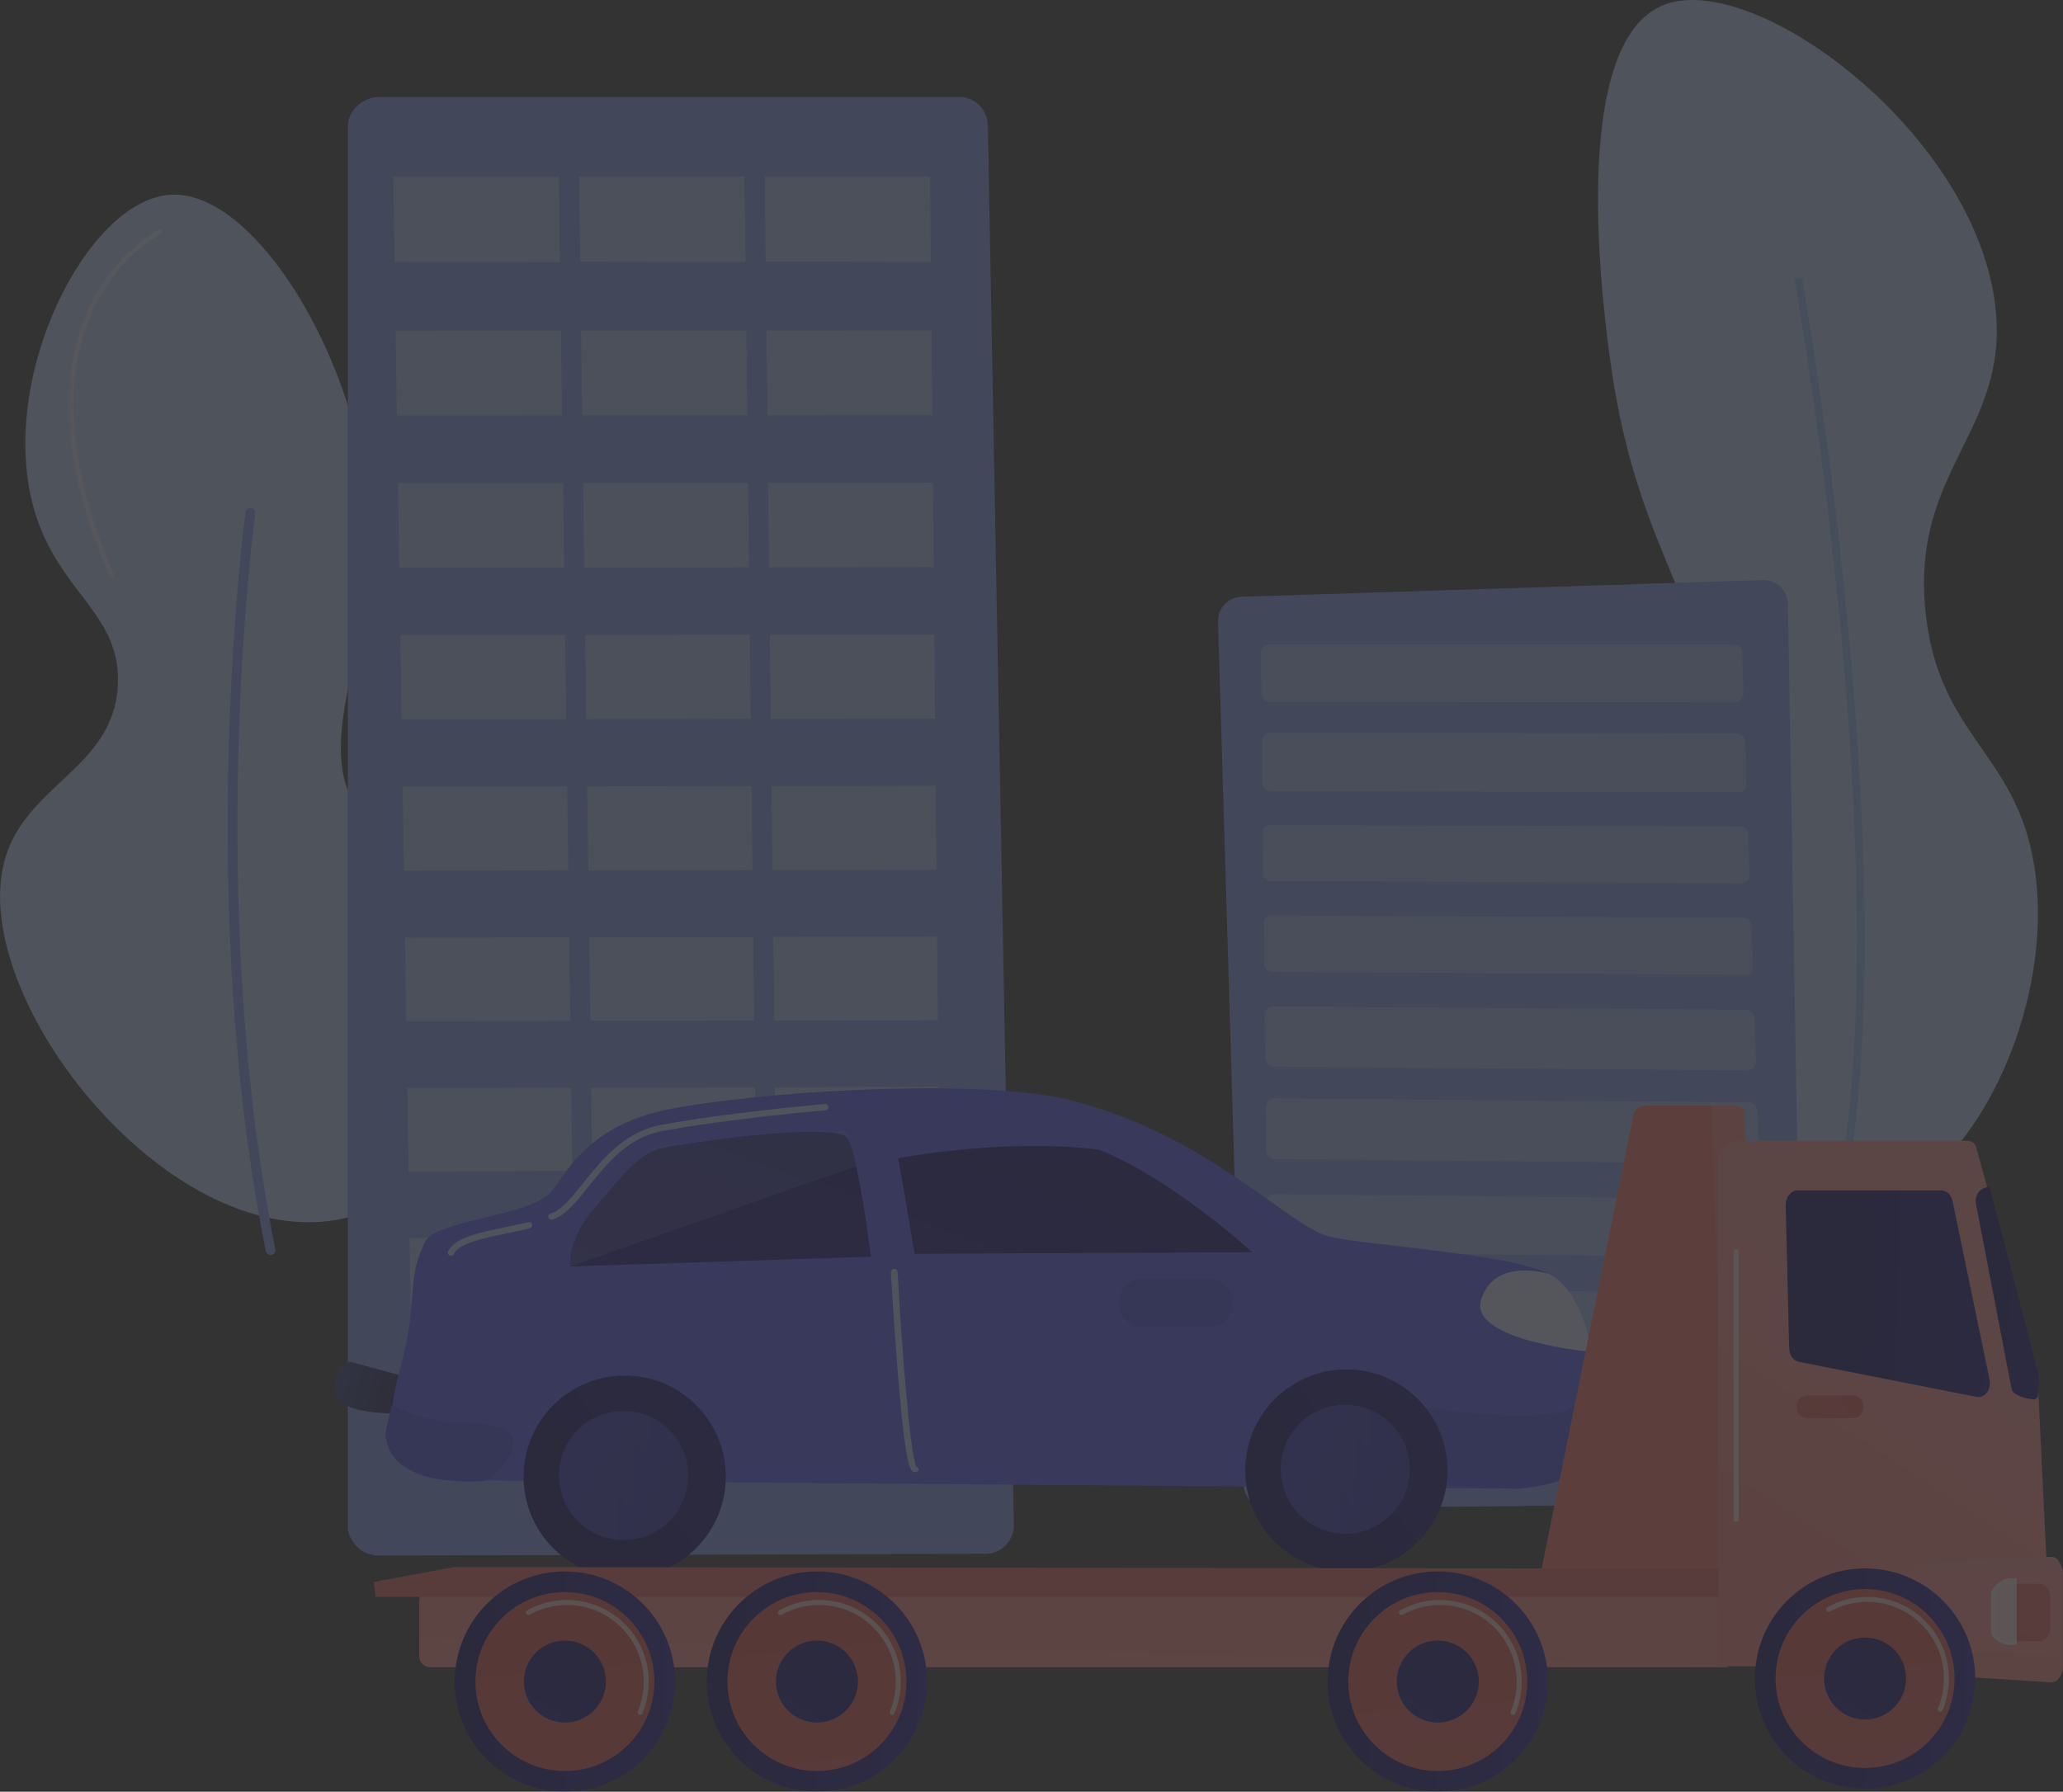 <svg width="1203" height="1045" viewBox="0 0 1203 1045" fill="none" xmlns="http://www.w3.org/2000/svg">
<rect x="0" y="0" width="1203" height="1045" fill="#333333" stroke="none"/>
<g opacity="0.2" clip-path="url(#clip0_1211_666)">
<path d="M1074.93 707.312C1023.86 709.513 967.01 651.426 953.931 594.72C940.463 536.375 982.334 518.465 992.651 441.433C1004.35 353.958 956.089 333.891 939.168 211.503C935.369 183.884 913.268 24.081 970.852 2.633C1024.08 -17.219 1152.75 78.456 1163.68 179.784C1171.45 252.026 1113.65 273.949 1122.97 358.101C1131.17 431.939 1178.4 439.491 1187.07 510.87C1197.65 597.698 1141.96 704.42 1074.93 707.312Z" fill="#BDD0FB"/>
<path d="M1068.41 727.983C1094.83 635.631 1088.61 486.703 1078.77 378.039C1068.11 260.398 1051.01 163.256 1050.84 162.307L1046.52 162.824C1046.7 163.774 1063.79 260.786 1074.41 378.298C1084.21 486.66 1090.42 635.07 1064.18 726.861L1068.41 727.983Z" fill="#91B3FA"/>
<path d="M201.414 710.461C277.818 692.897 332.164 578.579 304.106 529.512C285.156 496.369 240.868 514.537 212.248 477.812C175.73 430.946 226.45 373.808 212.766 279.083C201.111 198.426 145.772 110.606 99.282 113.583C50.634 116.691 -1.511 220.176 19.597 296.129C33.324 345.499 70.879 357.539 68.721 399.572C66.303 448.38 14.461 457.443 2.547 502.281C-18.907 582.765 100.318 733.679 201.414 710.461Z" fill="#BDD0FB"/>
<path d="M157.081 731.867C157.47 731.953 157.902 731.996 158.333 731.91C159.887 731.608 160.88 730.098 160.535 728.587C119.181 521.659 148.491 301.697 148.793 299.496C149.009 297.943 147.93 296.519 146.376 296.303C144.822 296.087 143.398 297.166 143.182 298.72C142.88 300.92 113.44 521.831 154.966 729.666C155.225 730.745 156.045 731.565 157.081 731.867Z" fill="#7D97F4"/>
<path d="M64.62 336.48C64.922 336.566 65.225 336.523 65.484 336.393C66.174 336.091 66.476 335.314 66.174 334.624C47.44 291.167 30.346 228.765 55.469 178.273C70.448 148.194 93.585 136.499 93.801 136.413C94.491 136.067 94.75 135.291 94.405 134.6C94.06 133.91 93.283 133.651 92.592 133.996C91.599 134.471 68.376 146.209 53.008 177.108C38.893 205.504 29.267 256.039 63.627 335.703C63.886 336.134 64.189 336.393 64.62 336.48Z" fill="url(#paint0_linear_1211_666)"/>
<path d="M1042.55 352.145C1042.46 348.391 1040.91 344.809 1038.19 342.22C1035.47 339.63 1031.8 338.25 1028.05 338.336L723.855 348.046C716.128 348.305 710.042 354.778 710.258 362.503L725.279 866.165C725.495 873.804 731.797 879.846 739.438 879.802L1037.5 876.911C1041.26 876.868 1044.84 875.358 1047.43 872.682C1050.02 870.006 1051.49 866.381 1051.4 862.627L1042.55 352.145Z" fill="#7D97F4"/>
<g opacity="0.63">
<path d="M1010.82 375.924H739.956C737.323 375.924 735.207 377.736 735.251 380.239L735.51 404.104C735.553 406.607 737.711 409.412 740.344 409.412L1011.99 409.671C1014.67 409.671 1016.78 406.78 1016.69 404.234L1015.87 380.239C1015.74 377.779 1013.5 375.924 1010.82 375.924Z" fill="#BDD0FB"/>
<path d="M1012.59 427.711L740.56 427.279C737.927 427.279 735.812 429.782 735.812 432.328L736.071 456.495C736.114 459.041 738.272 461.415 740.948 461.415L1013.8 462.149C1016.52 462.149 1018.59 459.732 1018.51 457.186L1017.69 432.803C1017.56 430.3 1015.27 427.711 1012.59 427.711Z" fill="#BDD0FB"/>
<path d="M1014.41 482.172L741.122 481.223C738.445 481.223 736.33 482.431 736.33 484.977L736.589 509.36C736.632 511.906 738.791 513.848 741.467 513.848L1015.49 515.056C1018.21 515.056 1020.32 513.157 1020.23 510.568L1019.41 485.97C1019.37 483.467 1017.13 482.215 1014.41 482.172Z" fill="#BDD0FB"/>
<path d="M1016.22 535.295L741.726 533.914C739.049 533.914 736.891 535.64 736.934 538.186L737.193 562.785C737.236 565.374 739.395 566.798 742.071 566.841L1017.3 568.524C1020.02 568.524 1022.18 567.1 1022.09 564.511L1021.23 539.697C1021.18 537.108 1018.94 535.338 1016.22 535.295Z" fill="#BDD0FB"/>
<path d="M1017.99 588.895L742.286 587.039C739.61 587.039 737.452 589.283 737.495 591.829L737.754 616.643C737.797 619.233 739.998 622.038 742.675 622.081L1019.15 624.282C1021.87 624.325 1024.03 621.477 1023.95 618.887L1023.08 593.858C1023.04 591.225 1020.75 588.895 1017.99 588.895Z" fill="#BDD0FB"/>
<path d="M1019.85 642.968L742.934 640.594C740.258 640.551 738.1 643.313 738.1 645.945L738.359 670.975C738.402 673.608 740.603 675.938 743.323 675.938L1021.05 678.614C1023.82 678.657 1025.93 676.327 1025.85 673.694L1024.98 648.448C1024.9 645.816 1022.57 642.968 1019.85 642.968Z" fill="#BDD0FB"/>
<path d="M1021.74 699.371L743.538 696.479C740.819 696.436 738.661 697.86 738.704 700.493L738.963 725.739C739.006 728.371 741.207 730.227 743.927 730.27L1022.91 733.463C1025.67 733.506 1027.83 731.694 1027.74 729.018L1026.88 703.514C1026.75 700.881 1024.46 699.414 1021.74 699.371Z" fill="#BDD0FB"/>
<path d="M1023.6 754.437L744.142 751.071C741.423 751.028 739.265 752.97 739.265 755.645L739.524 781.107C739.567 783.783 741.768 785.12 744.488 785.164L1024.72 788.875C1027.49 788.918 1029.69 787.623 1029.6 784.905L1028.74 759.184C1028.65 756.465 1026.36 754.437 1023.6 754.437Z" fill="#BDD0FB"/>
<path d="M1025.46 809.935L744.748 806.051C742.028 806.008 739.827 808.468 739.87 811.187L740.129 836.907C740.172 839.583 742.417 842.345 745.136 842.388L1026.67 846.617C1029.47 846.66 1031.63 843.941 1031.54 841.223L1030.68 815.286C1030.59 812.568 1028.22 809.978 1025.46 809.935Z" fill="#BDD0FB"/>
</g>
<path d="M576.053 73.018C575.881 63.999 568.585 56.576 559.607 56.576H220.838C211.773 56.576 202.838 64.387 202.838 73.536V890.677C202.838 895.079 205.342 899.308 208.45 902.416C211.557 905.523 216.133 907.249 220.493 907.249L574.672 906.256C579.075 906.256 583.391 904.444 586.456 901.293C589.521 898.143 591.291 893.741 591.205 889.296L576.053 73.018Z" fill="#7D97F4"/>
<g opacity="0.81">
<path d="M326.596 152.899L230.076 152.77L229.299 102.969H325.905L326.596 152.899Z" fill="#BDD0FB"/>
<path d="M434.727 152.856L338.337 152.727L337.689 102.969H434.166L434.727 152.856Z" fill="#BDD0FB"/>
<path d="M542.815 152.813L446.468 152.683L445.95 102.969H542.34L542.815 152.813Z" fill="#BDD0FB"/>
<path d="M327.761 242.272L231.457 242.315L230.68 192.86L327.113 192.816L327.761 242.272Z" fill="#BDD0FB"/>
<path d="M435.763 242.186L339.502 242.229L338.854 192.817L435.202 192.773L435.763 242.186Z" fill="#BDD0FB"/>
<path d="M543.635 242.1L447.504 242.186L446.942 192.774L543.16 192.73L543.635 242.1Z" fill="#BDD0FB"/>
<path d="M328.97 331L232.839 331.129L232.062 281.803L328.322 281.76L328.97 331Z" fill="#BDD0FB"/>
<path d="M436.756 330.914L340.711 331L340.063 281.717L436.195 281.631L436.756 330.914Z" fill="#BDD0FB"/>
<path d="M544.455 330.785L448.497 330.871L447.936 281.631L543.98 281.545L544.455 330.785Z" fill="#BDD0FB"/>
<path d="M330.178 419.468L234.176 419.597L233.442 370.487L329.53 370.357L330.178 419.468Z" fill="#BDD0FB"/>
<path d="M437.791 419.294L341.876 419.466L341.229 370.356L437.23 370.227L437.791 419.294Z" fill="#BDD0FB"/>
<path d="M545.276 419.165L449.49 419.294L448.929 370.227L544.801 370.098L545.276 419.165Z" fill="#BDD0FB"/>
<path d="M331.387 507.59L235.558 507.806L234.781 458.825L330.697 458.695L331.387 507.59Z" fill="#BDD0FB"/>
<path d="M438.785 507.416L343.042 507.589L342.395 458.651L438.224 458.479L438.785 507.416Z" fill="#BDD0FB"/>
<path d="M546.096 507.201L450.44 507.374L449.922 458.479L545.621 458.307L546.096 507.201Z" fill="#BDD0FB"/>
<path d="M332.552 595.455L236.896 595.67L236.162 546.905L331.905 546.689L332.552 595.455Z" fill="#BDD0FB"/>
<path d="M439.777 595.195L344.207 595.41L343.56 546.645L439.216 546.473L439.777 595.195Z" fill="#BDD0FB"/>
<path d="M546.916 594.98L451.432 595.196L450.914 546.43L546.441 546.258L546.916 594.98Z" fill="#BDD0FB"/>
<path d="M333.761 682.973L238.234 683.232L237.5 634.64L333.07 634.381L333.761 682.973Z" fill="#BDD0FB"/>
<path d="M440.813 682.716L345.372 682.975L344.725 634.382L440.252 634.123L440.813 682.716Z" fill="#BDD0FB"/>
<path d="M547.735 682.413L452.424 682.672L451.863 634.122L547.261 633.863L547.735 682.413Z" fill="#BDD0FB"/>
<path d="M334.927 770.233L239.616 770.535L238.839 722.071L334.279 721.812L334.927 770.233Z" fill="#BDD0FB"/>
<path d="M441.807 769.889L346.539 770.191L345.892 721.771L441.246 721.512L441.807 769.889Z" fill="#BDD0FB"/>
<path d="M548.557 769.586L453.419 769.845L452.857 721.468L548.082 721.209L548.557 769.586Z" fill="#BDD0FB"/>
<path d="M336.092 857.191L240.954 857.493L240.177 809.202L335.445 808.9L336.092 857.191Z" fill="#BDD0FB"/>
<path d="M442.799 856.802L347.704 857.147L347.057 808.857L442.238 808.555L442.799 856.802Z" fill="#BDD0FB"/>
<path d="M549.333 856.413L454.368 856.758L453.85 808.511L548.902 808.209L549.333 856.413Z" fill="#BDD0FB"/>
</g>
<path d="M246.48 805.661L204.047 794.182C204.047 794.182 194.033 797.073 195.5 812.005C196.968 826.936 239.271 824.218 239.271 824.218L246.48 805.661Z" fill="url(#paint1_linear_1211_666)"/>
<path d="M623.58 641.499C704.517 661.739 752 715.812 775.396 721.293C798.792 726.773 892.592 731.779 907.916 745.977C923.197 760.175 908.607 770.274 928.247 788.528C950.003 849.895 882.664 868.279 882.664 868.279L270.351 863.316C270.351 863.316 229.041 867.027 228.134 837.509C227.228 807.991 237.242 793.103 239.444 766.519C241.602 739.936 241.645 738.598 247.559 724.831C253.473 711.065 310.97 709.554 322.15 694.234C333.33 678.914 346.669 654.489 394.108 646.16C459.635 634.637 576.615 629.761 623.58 641.499Z" fill="url(#paint2_linear_1211_666)"/>
<path d="M224.811 835.74C225.847 869.66 283.387 863.661 283.603 863.618C283.603 863.618 329.316 828.62 266.423 829.957C247.516 829.483 228.35 819.471 228.35 819.471L224.811 835.74Z" fill="url(#paint3_linear_1211_666)"/>
<path d="M932.003 803.676C932.003 803.676 932.607 812.307 916.377 821.154C896.305 832.115 826.548 820.075 826.548 820.075L818.605 864.956L884.348 868.322C882.794 868.71 970.637 863.661 932.003 803.676Z" fill="url(#paint4_linear_1211_666)"/>
<path d="M332.467 738.684C332.467 738.684 330.481 723.278 346.668 704.419C362.856 685.561 372.309 673.089 384.741 669.895C397.173 666.702 488.254 654.1 494.254 663.767C500.254 673.477 507.937 732.945 507.937 732.945L332.467 738.684Z" fill="url(#paint5_linear_1211_666)"/>
<g opacity="0.23">
<path d="M386.424 668.211C396.612 666.701 474.095 657.682 494.081 660.271L499.261 680.165L332.423 738.64C332.423 738.64 331.647 725.953 339.978 713.481C353.963 692.508 375.762 669.549 386.424 668.211Z" fill="#7D97F4"/>
</g>
<path d="M521.491 663.724C523.995 675.203 533.319 731.262 533.319 731.262L730.243 730.356C730.243 730.356 668.17 673.305 620.428 664.285C572.73 655.266 519.894 657.639 521.491 663.724Z" fill="url(#paint6_linear_1211_666)"/>
<path d="M613.695 660.055C574.802 654.661 560.558 655.697 519.809 659.235L523.737 675.548C523.737 675.548 584.385 663.637 640.89 670.542C640.933 670.542 626.386 661.825 613.695 660.055Z" fill="url(#paint7_linear_1211_666)"/>
<path d="M903.384 743.043C903.384 743.043 871.484 732.815 863.714 758.018C856.289 782.055 928.291 788.529 928.291 788.529C928.291 788.529 922.938 752.882 903.384 743.043Z" fill="url(#paint8_linear_1211_666)"/>
<path d="M321.589 711.41C321.762 711.41 321.934 711.367 322.107 711.324C329.618 709.079 335.92 701.182 343.215 692.033C353.877 678.698 365.964 663.551 385.691 659.796C423.505 652.589 480.873 647.583 481.434 647.54C482.47 647.454 483.204 646.548 483.117 645.555C483.031 644.519 482.168 643.786 481.132 643.872C480.57 643.915 423.03 648.921 385 656.214C363.935 660.228 350.813 676.627 340.323 689.746C333.417 698.42 327.417 705.886 321.028 707.785C320.035 708.087 319.474 709.123 319.776 710.072C320.035 710.892 320.812 711.41 321.589 711.41Z" fill="#BDD0FB"/>
<path d="M262.969 732.426C263.66 732.426 264.307 732.037 264.609 731.39C267.717 725.133 281.487 722.284 294.783 719.522C299.531 718.53 304.452 717.537 308.984 716.329C309.977 716.07 310.581 715.077 310.322 714.085C310.063 713.092 309.071 712.531 308.078 712.747C303.632 713.912 298.754 714.905 294.049 715.897C279.2 718.961 265.214 721.853 261.329 729.75C260.854 730.656 261.242 731.779 262.149 732.253C262.408 732.34 262.667 732.426 262.969 732.426Z" fill="#BDD0FB"/>
<path d="M364.281 920.195C396.846 920.195 423.246 893.802 423.246 861.245C423.246 828.688 396.846 802.295 364.281 802.295C331.715 802.295 305.315 828.688 305.315 861.245C305.315 893.802 331.715 920.195 364.281 920.195Z" fill="url(#paint9_linear_1211_666)"/>
<path opacity="0.57" d="M363.633 898.186C384.422 898.186 401.274 881.338 401.274 860.555C401.274 839.772 384.422 822.924 363.633 822.924C342.845 822.924 325.992 839.772 325.992 860.555C325.992 881.338 342.845 898.186 363.633 898.186Z" fill="url(#paint10_linear_1211_666)"/>
<path d="M785.108 916.57C817.673 916.57 844.073 890.177 844.073 857.62C844.073 825.063 817.673 798.67 785.108 798.67C752.542 798.67 726.143 825.063 726.143 857.62C726.143 890.177 752.542 916.57 785.108 916.57Z" fill="url(#paint11_linear_1211_666)"/>
<path opacity="0.57" d="M784.46 894.561C805.249 894.561 822.101 877.713 822.101 856.93C822.101 836.147 805.249 819.299 784.46 819.299C763.672 819.299 746.819 836.147 746.819 856.93C746.819 877.713 763.672 894.561 784.46 894.561Z" fill="url(#paint12_linear_1211_666)"/>
<path d="M533.536 858.612C533.579 858.612 533.665 858.612 533.708 858.612C534.787 858.612 535.651 858.181 535.651 857.102C535.651 856.325 535.176 855.893 534.485 855.591C530.643 849.42 525.679 782.875 523.435 741.792C523.391 740.713 522.442 739.936 521.363 740.022C520.284 740.065 519.463 741.015 519.507 742.094C519.507 742.396 521.147 770.921 523.435 799.49C528.097 857.706 530.989 858.612 533.536 858.612Z" fill="#BDD0FB"/>
<path d="M718.502 758.837C718.502 751.716 712.718 745.977 705.639 745.977H665.58C658.458 745.977 652.717 751.759 652.717 758.837V760.865C652.717 767.986 658.501 773.725 665.58 773.725H705.639C712.761 773.725 718.502 767.942 718.502 760.865V758.837Z" fill="url(#paint13_linear_1211_666)"/>
<path d="M998.135 644.822H1012.68C1015.23 644.822 1017.26 646.807 1017.34 649.354L1025.67 932.062L987.516 931.027L998.135 644.822Z" fill="url(#paint14_linear_1211_666)"/>
<path d="M896.349 927.833L952.422 650.605C953.112 647.239 956.048 644.822 959.501 644.822H998.135L1007.63 928.308L896.349 927.833Z" fill="url(#paint15_linear_1211_666)"/>
<path d="M1007.63 972.369H250.798C247.301 972.369 244.452 969.52 244.452 966.025V933.831C244.452 930.163 247.431 927.229 251.057 927.229H1007.63V972.369Z" fill="url(#paint16_linear_1211_666)"/>
<path d="M1187.98 798.842L1152.37 669.161C1151.46 665.881 1148.91 665.32 1146.02 665.32H1014.67C1007.59 665.32 1001.8 671.276 1001.8 678.655V971.851H1196.4L1187.98 798.842Z" fill="url(#paint17_linear_1211_666)"/>
<path d="M1200.71 910.83C1199.63 908.931 1197.86 907.939 1196.35 907.982L1120.81 911.823C1115.5 912.082 1111.32 916.44 1111.27 921.748L1110.84 975.778L1196.35 981.259C1199.46 981.259 1202.96 977.332 1202.96 971.765V917.994C1203 915.318 1201.84 912.729 1200.71 910.83Z" fill="url(#paint18_linear_1211_666)"/>
<path d="M1160.18 804.668L1138.64 700.664C1137.91 697.039 1135.23 694.277 1132.17 694.277H1047.99C1046.18 694.277 1044.45 695.399 1043.2 696.953C1041.95 698.55 1041.26 700.794 1041.3 702.995L1043.33 786.413C1043.42 790.341 1045.79 793.62 1048.94 794.268L1152.63 814.723C1154.83 815.155 1157.12 814.205 1158.63 812.177C1160.14 810.149 1160.7 807.344 1160.18 804.668Z" fill="url(#paint19_linear_1211_666)"/>
<path d="M1160.14 692.25L1158.89 692.379C1156.77 692.638 1154.83 693.847 1153.53 695.702C1152.28 697.558 1151.81 699.932 1152.24 702.176L1173.04 810.15C1173.73 813.688 1181.25 815.932 1185.95 816.191C1187.2 816.278 1188.28 815.328 1188.37 814.077L1189.15 804.842C1189.23 803.935 1189.15 802.986 1188.93 802.123L1160.14 692.25Z" fill="url(#paint20_linear_1211_666)"/>
<path d="M1047.69 819.989C1047.69 816.623 1050.41 813.904 1053.78 813.904H1080.45C1083.82 813.904 1086.54 816.623 1086.54 819.989V821.068C1086.54 824.434 1083.82 827.153 1080.45 827.153H1053.78C1050.41 827.153 1047.69 824.434 1047.69 821.068V819.989Z" fill="url(#paint21_linear_1211_666)"/>
<path opacity="0.7" d="M1012.38 887.742C1011.56 887.742 1010.91 887.094 1010.91 886.274V730.096C1010.91 729.276 1011.56 728.629 1012.38 728.629C1013.2 728.629 1013.85 729.276 1013.85 730.096V886.274C1013.85 887.094 1013.2 887.742 1012.38 887.742Z" fill="white"/>
<path d="M1163.63 930.423C1163.63 926.712 1166.61 923.734 1170.32 923.734H1188.71C1192.43 923.734 1195.4 926.712 1195.4 930.423V950.577C1195.4 954.288 1192.43 957.266 1188.71 957.266H1170.32C1166.61 957.266 1163.63 954.288 1163.63 950.577V930.423Z" fill="url(#paint22_linear_1211_666)"/>
<path opacity="0.8" d="M1175.98 920.541V959.381H1171.23C1167.52 959.381 1161 955.453 1161 951.742V929.733C1161 926.022 1167.56 920.541 1171.23 920.541H1175.98Z" fill="white"/>
<path d="M1002.19 931.329H218.984L217.991 922.655L265.042 913.938L1002.19 914.887V931.329Z" fill="url(#paint23_linear_1211_666)"/>
<path d="M1087.58 1043.19C1123.05 1043.19 1151.81 1014.44 1151.81 978.973C1151.81 943.508 1123.05 914.758 1087.58 914.758C1052.1 914.758 1023.34 943.508 1023.34 978.973C1023.34 1014.44 1052.1 1043.19 1087.58 1043.19Z" fill="url(#paint24_linear_1211_666)"/>
<path d="M1087.57 1031.15C1116.4 1031.15 1139.76 1007.79 1139.76 978.973C1139.76 950.158 1116.4 926.799 1087.57 926.799C1058.75 926.799 1035.39 950.158 1035.39 978.973C1035.39 1007.79 1058.75 1031.15 1087.57 1031.15Z" fill="url(#paint25_linear_1211_666)"/>
<path opacity="0.7" d="M1131.39 998.393C1131.22 998.393 1131 998.35 1130.83 998.263C1130.09 997.961 1129.75 997.098 1130.05 996.365C1132.38 990.841 1133.55 985.015 1133.55 978.973C1133.55 954.332 1113.48 934.264 1088.83 934.264C1081.19 934.264 1073.63 936.25 1066.99 939.961C1066.29 940.349 1065.39 940.09 1065 939.4C1064.61 938.709 1064.87 937.803 1065.56 937.415C1072.64 933.444 1080.67 931.373 1088.83 931.373C1115.12 931.373 1136.48 952.735 1136.48 979.016C1136.48 985.446 1135.23 991.704 1132.73 997.573C1132.51 998.091 1131.99 998.393 1131.39 998.393Z" fill="white"/>
<path d="M1087.58 1002.88C1100.78 1002.88 1111.49 992.176 1111.49 978.972C1111.49 965.768 1100.78 955.064 1087.58 955.064C1074.37 955.064 1063.66 965.768 1063.66 978.972C1063.66 992.176 1074.37 1002.88 1087.58 1002.88Z" fill="url(#paint26_linear_1211_666)"/>
<path d="M476.385 1044.96C511.859 1044.96 540.616 1016.21 540.616 980.742C540.616 945.277 511.859 916.527 476.385 916.527C440.911 916.527 412.153 945.277 412.153 980.742C412.153 1016.21 440.911 1044.96 476.385 1044.96Z" fill="url(#paint27_linear_1211_666)"/>
<path d="M476.384 1032.92C505.207 1032.92 528.572 1009.56 528.572 980.743C528.572 951.928 505.207 928.568 476.384 928.568C447.562 928.568 424.196 951.928 424.196 980.743C424.196 1009.56 447.562 1032.92 476.384 1032.92Z" fill="url(#paint28_linear_1211_666)"/>
<path opacity="0.7" d="M520.199 1000.21C520.026 1000.21 519.81 1000.16 519.638 1000.08C518.904 999.774 518.558 998.911 518.861 998.177C521.192 992.653 522.357 986.827 522.357 980.786C522.357 956.144 502.285 936.077 477.637 936.077C469.996 936.077 462.442 938.062 455.795 941.773C455.104 942.162 454.198 941.903 453.809 941.212C453.421 940.522 453.68 939.616 454.37 939.227C461.449 935.257 469.478 933.186 477.637 933.186C503.925 933.186 525.292 954.547 525.292 980.829C525.292 987.259 524.041 993.516 521.537 999.385C521.321 999.86 520.76 1000.21 520.199 1000.21Z" fill="white"/>
<path d="M476.385 1004.65C489.592 1004.65 500.299 993.946 500.299 980.742C500.299 967.538 489.592 956.834 476.385 956.834C463.177 956.834 452.471 967.538 452.471 980.742C452.471 993.946 463.177 1004.65 476.385 1004.65Z" fill="url(#paint29_linear_1211_666)"/>
<path d="M838.42 1044.96C873.894 1044.96 902.651 1016.21 902.651 980.742C902.651 945.277 873.894 916.527 838.42 916.527C802.946 916.527 774.188 945.277 774.188 980.742C774.188 1016.21 802.946 1044.96 838.42 1044.96Z" fill="url(#paint30_linear_1211_666)"/>
<path d="M838.42 1032.92C867.243 1032.92 890.608 1009.56 890.608 980.743C890.608 951.928 867.243 928.568 838.42 928.568C809.598 928.568 786.232 951.928 786.232 980.743C786.232 1009.56 809.598 1032.92 838.42 1032.92Z" fill="url(#paint31_linear_1211_666)"/>
<path opacity="0.7" d="M882.277 1000.21C882.104 1000.21 881.888 1000.16 881.716 1000.08C880.982 999.774 880.637 998.911 880.939 998.177C883.27 992.653 884.435 986.827 884.435 980.786C884.435 956.144 864.363 936.077 839.715 936.077C832.075 936.077 824.52 938.062 817.873 941.773C817.182 942.162 816.276 941.903 815.887 941.212C815.499 940.522 815.758 939.616 816.448 939.227C823.528 935.257 831.557 933.186 839.715 933.186C866.003 933.186 887.37 954.547 887.37 980.829C887.37 987.259 886.119 993.516 883.615 999.385C883.356 999.86 882.838 1000.21 882.277 1000.21Z" fill="white"/>
<path d="M838.42 1004.65C851.627 1004.65 862.334 993.946 862.334 980.742C862.334 967.538 851.627 956.834 838.42 956.834C825.213 956.834 814.506 967.538 814.506 980.742C814.506 993.946 825.213 1004.65 838.42 1004.65Z" fill="url(#paint32_linear_1211_666)"/>
<path d="M329.403 1044.96C364.877 1044.96 393.635 1016.21 393.635 980.742C393.635 945.277 364.877 916.527 329.403 916.527C293.929 916.527 265.172 945.277 265.172 980.742C265.172 1016.21 293.929 1044.96 329.403 1044.96Z" fill="url(#paint33_linear_1211_666)"/>
<path d="M329.403 1032.92C358.225 1032.92 381.591 1009.56 381.591 980.743C381.591 951.928 358.225 928.568 329.403 928.568C300.58 928.568 277.215 951.928 277.215 980.743C277.215 1009.56 300.58 1032.92 329.403 1032.92Z" fill="url(#paint34_linear_1211_666)"/>
<path opacity="0.7" d="M373.217 1000.21C373.045 1000.21 372.829 1000.16 372.656 1000.08C371.922 999.774 371.577 998.911 371.879 998.177C374.21 992.653 375.376 986.827 375.376 980.786C375.376 956.144 355.303 936.077 330.655 936.077C323.015 936.077 315.461 938.062 308.813 941.773C308.123 942.162 307.216 941.903 306.828 941.212C306.439 940.522 306.698 939.616 307.389 939.227C314.468 935.257 322.497 933.186 330.655 933.186C356.944 933.186 378.311 954.547 378.311 980.829C378.311 987.259 377.059 993.516 374.555 999.385C374.34 999.86 373.778 1000.21 373.217 1000.21Z" fill="white"/>
<path d="M329.403 1004.65C342.611 1004.65 353.317 993.946 353.317 980.742C353.317 967.538 342.611 956.834 329.403 956.834C316.196 956.834 305.489 967.538 305.489 980.742C305.489 993.946 316.196 1004.65 329.403 1004.65Z" fill="url(#paint35_linear_1211_666)"/>
</g>
<defs>
<linearGradient id="paint0_linear_1211_666" x1="40.19" y1="235.206" x2="94.591" y2="235.206" gradientUnits="userSpaceOnUse">
<stop stop-color="#DAE3FE"/>
<stop offset="1" stop-color="#E9EFFD"/>
</linearGradient>
<linearGradient id="paint1_linear_1211_666" x1="195.524" y1="805.618" x2="243.892" y2="816.794" gradientUnits="userSpaceOnUse">
<stop stop-color="#2B3582"/>
<stop offset="1" stop-color="#150E42"/>
</linearGradient>
<linearGradient id="paint2_linear_1211_666" x1="613.712" y1="643.148" x2="641.007" y2="502.732" gradientUnits="userSpaceOnUse">
<stop stop-color="#4F52FF"/>
<stop offset="1" stop-color="#4042E2"/>
</linearGradient>
<linearGradient id="paint3_linear_1211_666" x1="393.047" y1="627.665" x2="348.198" y2="698.858" gradientUnits="userSpaceOnUse">
<stop stop-color="#4F52FF"/>
<stop offset="1" stop-color="#4042E2"/>
</linearGradient>
<linearGradient id="paint4_linear_1211_666" x1="880.198" y1="579.823" x2="880.198" y2="707.561" gradientUnits="userSpaceOnUse">
<stop stop-color="#4F52FF"/>
<stop offset="1" stop-color="#4042E2"/>
</linearGradient>
<linearGradient id="paint5_linear_1211_666" x1="501.537" y1="523.198" x2="382.973" y2="826.86" gradientUnits="userSpaceOnUse">
<stop stop-color="#09005D"/>
<stop offset="1" stop-color="#1A0F91"/>
</linearGradient>
<linearGradient id="paint6_linear_1211_666" x1="668.269" y1="588.188" x2="549.708" y2="891.962" gradientUnits="userSpaceOnUse">
<stop stop-color="#09005D"/>
<stop offset="1" stop-color="#1A0F91"/>
</linearGradient>
<linearGradient id="paint7_linear_1211_666" x1="1103.51" y1="-882.032" x2="1185.9" y2="-1125.79" gradientUnits="userSpaceOnUse">
<stop stop-color="#4F52FF"/>
<stop offset="1" stop-color="#4042E2"/>
</linearGradient>
<linearGradient id="paint8_linear_1211_666" x1="989.952" y1="622.067" x2="1105.87" y2="436.547" gradientUnits="userSpaceOnUse">
<stop stop-color="#DAE3FE"/>
<stop offset="1" stop-color="#E9EFFD"/>
</linearGradient>
<linearGradient id="paint9_linear_1211_666" x1="341.516" y1="878.79" x2="498.3" y2="757.785" gradientUnits="userSpaceOnUse">
<stop stop-color="#09005D"/>
<stop offset="1" stop-color="#1A0F91"/>
</linearGradient>
<linearGradient id="paint10_linear_1211_666" x1="326.01" y1="859.605" x2="401.243" y2="861.547" gradientUnits="userSpaceOnUse">
<stop stop-color="#4F52FF"/>
<stop offset="1" stop-color="#4042E2"/>
</linearGradient>
<linearGradient id="paint11_linear_1211_666" x1="762.351" y1="875.155" x2="919.134" y2="754.149" gradientUnits="userSpaceOnUse">
<stop stop-color="#09005D"/>
<stop offset="1" stop-color="#1A0F91"/>
</linearGradient>
<linearGradient id="paint12_linear_1211_666" x1="746.844" y1="855.969" x2="822.078" y2="857.911" gradientUnits="userSpaceOnUse">
<stop stop-color="#4F52FF"/>
<stop offset="1" stop-color="#4042E2"/>
</linearGradient>
<linearGradient id="paint13_linear_1211_666" x1="822.411" y1="639.167" x2="772.679" y2="683.06" gradientUnits="userSpaceOnUse">
<stop stop-color="#4F52FF"/>
<stop offset="1" stop-color="#4042E2"/>
</linearGradient>
<linearGradient id="paint14_linear_1211_666" x1="1175.41" y1="703.527" x2="946.479" y2="822.47" gradientUnits="userSpaceOnUse">
<stop stop-color="#FF928E"/>
<stop offset="1" stop-color="#FE7062"/>
</linearGradient>
<linearGradient id="paint15_linear_1211_666" x1="907.393" y1="89.187" x2="916.166" y2="242.757" gradientUnits="userSpaceOnUse">
<stop stop-color="#FF928E"/>
<stop offset="1" stop-color="#FE7062"/>
</linearGradient>
<linearGradient id="paint16_linear_1211_666" x1="624.398" y1="1036.4" x2="630.193" y2="743.666" gradientUnits="userSpaceOnUse">
<stop stop-color="#FF928E"/>
<stop offset="1" stop-color="#FE7062"/>
</linearGradient>
<linearGradient id="paint17_linear_1211_666" x1="1141.71" y1="758.414" x2="924.373" y2="1088.86" gradientUnits="userSpaceOnUse">
<stop stop-color="#FF928E"/>
<stop offset="1" stop-color="#FE7062"/>
</linearGradient>
<linearGradient id="paint18_linear_1211_666" x1="1158.86" y1="885.199" x2="1150.17" y2="1200.38" gradientUnits="userSpaceOnUse">
<stop stop-color="#FF928E"/>
<stop offset="1" stop-color="#FE7062"/>
</linearGradient>
<linearGradient id="paint19_linear_1211_666" x1="1076.18" y1="752.892" x2="1240.25" y2="757.025" gradientUnits="userSpaceOnUse">
<stop stop-color="#09005D"/>
<stop offset="1" stop-color="#1A0F91"/>
</linearGradient>
<linearGradient id="paint20_linear_1211_666" x1="1161.28" y1="753.243" x2="1222.67" y2="758.365" gradientUnits="userSpaceOnUse">
<stop stop-color="#09005D"/>
<stop offset="1" stop-color="#1A0F91"/>
</linearGradient>
<linearGradient id="paint21_linear_1211_666" x1="1133.85" y1="786.085" x2="1029.01" y2="840.208" gradientUnits="userSpaceOnUse">
<stop stop-color="#E1473D"/>
<stop offset="1" stop-color="#E9605A"/>
</linearGradient>
<linearGradient id="paint22_linear_1211_666" x1="1157.8" y1="992.418" x2="1178.08" y2="943.93" gradientUnits="userSpaceOnUse">
<stop stop-color="#E1473D"/>
<stop offset="1" stop-color="#E9605A"/>
</linearGradient>
<linearGradient id="paint23_linear_1211_666" x1="563.808" y1="108.81" x2="572.581" y2="262.381" gradientUnits="userSpaceOnUse">
<stop stop-color="#E1473D"/>
<stop offset="1" stop-color="#E9605A"/>
</linearGradient>
<linearGradient id="paint24_linear_1211_666" x1="1023.33" y1="978.965" x2="1151.83" y2="978.965" gradientUnits="userSpaceOnUse">
<stop stop-color="#09005D"/>
<stop offset="1" stop-color="#1A0F91"/>
</linearGradient>
<linearGradient id="paint25_linear_1211_666" x1="1074.78" y1="830.568" x2="1096.51" y2="1082.71" gradientUnits="userSpaceOnUse">
<stop stop-color="#E1473D"/>
<stop offset="1" stop-color="#E9605A"/>
</linearGradient>
<linearGradient id="paint26_linear_1211_666" x1="1111.16" y1="940.338" x2="1045.87" y2="1047.34" gradientUnits="userSpaceOnUse">
<stop stop-color="#09005D"/>
<stop offset="1" stop-color="#1A0F91"/>
</linearGradient>
<linearGradient id="paint27_linear_1211_666" x1="412.122" y1="980.757" x2="540.62" y2="980.757" gradientUnits="userSpaceOnUse">
<stop stop-color="#09005D"/>
<stop offset="1" stop-color="#1A0F91"/>
</linearGradient>
<linearGradient id="paint28_linear_1211_666" x1="467.93" y1="882.869" x2="489.661" y2="1135.01" gradientUnits="userSpaceOnUse">
<stop stop-color="#E1473D"/>
<stop offset="1" stop-color="#E9605A"/>
</linearGradient>
<linearGradient id="paint29_linear_1211_666" x1="499.953" y1="942.13" x2="434.666" y2="1049.13" gradientUnits="userSpaceOnUse">
<stop stop-color="#09005D"/>
<stop offset="1" stop-color="#1A0F91"/>
</linearGradient>
<linearGradient id="paint30_linear_1211_666" x1="774.187" y1="980.757" x2="902.684" y2="980.757" gradientUnits="userSpaceOnUse">
<stop stop-color="#09005D"/>
<stop offset="1" stop-color="#1A0F91"/>
</linearGradient>
<linearGradient id="paint31_linear_1211_666" x1="827.324" y1="851.895" x2="849.055" y2="1104.04" gradientUnits="userSpaceOnUse">
<stop stop-color="#E1473D"/>
<stop offset="1" stop-color="#E9605A"/>
</linearGradient>
<linearGradient id="paint32_linear_1211_666" x1="862.016" y1="942.13" x2="796.73" y2="1049.13" gradientUnits="userSpaceOnUse">
<stop stop-color="#09005D"/>
<stop offset="1" stop-color="#1A0F91"/>
</linearGradient>
<linearGradient id="paint33_linear_1211_666" x1="265.146" y1="980.757" x2="393.643" y2="980.757" gradientUnits="userSpaceOnUse">
<stop stop-color="#09005D"/>
<stop offset="1" stop-color="#1A0F91"/>
</linearGradient>
<linearGradient id="paint34_linear_1211_666" x1="322.037" y1="895.443" x2="343.768" y2="1147.59" gradientUnits="userSpaceOnUse">
<stop stop-color="#E1473D"/>
<stop offset="1" stop-color="#E9605A"/>
</linearGradient>
<linearGradient id="paint35_linear_1211_666" x1="352.976" y1="942.13" x2="287.689" y2="1049.13" gradientUnits="userSpaceOnUse">
<stop stop-color="#09005D"/>
<stop offset="1" stop-color="#1A0F91"/>
</linearGradient>
<clipPath id="clip0_1211_666">
<rect width="1203" height="1045" fill="white"/>
</clipPath>
</defs>
</svg>
